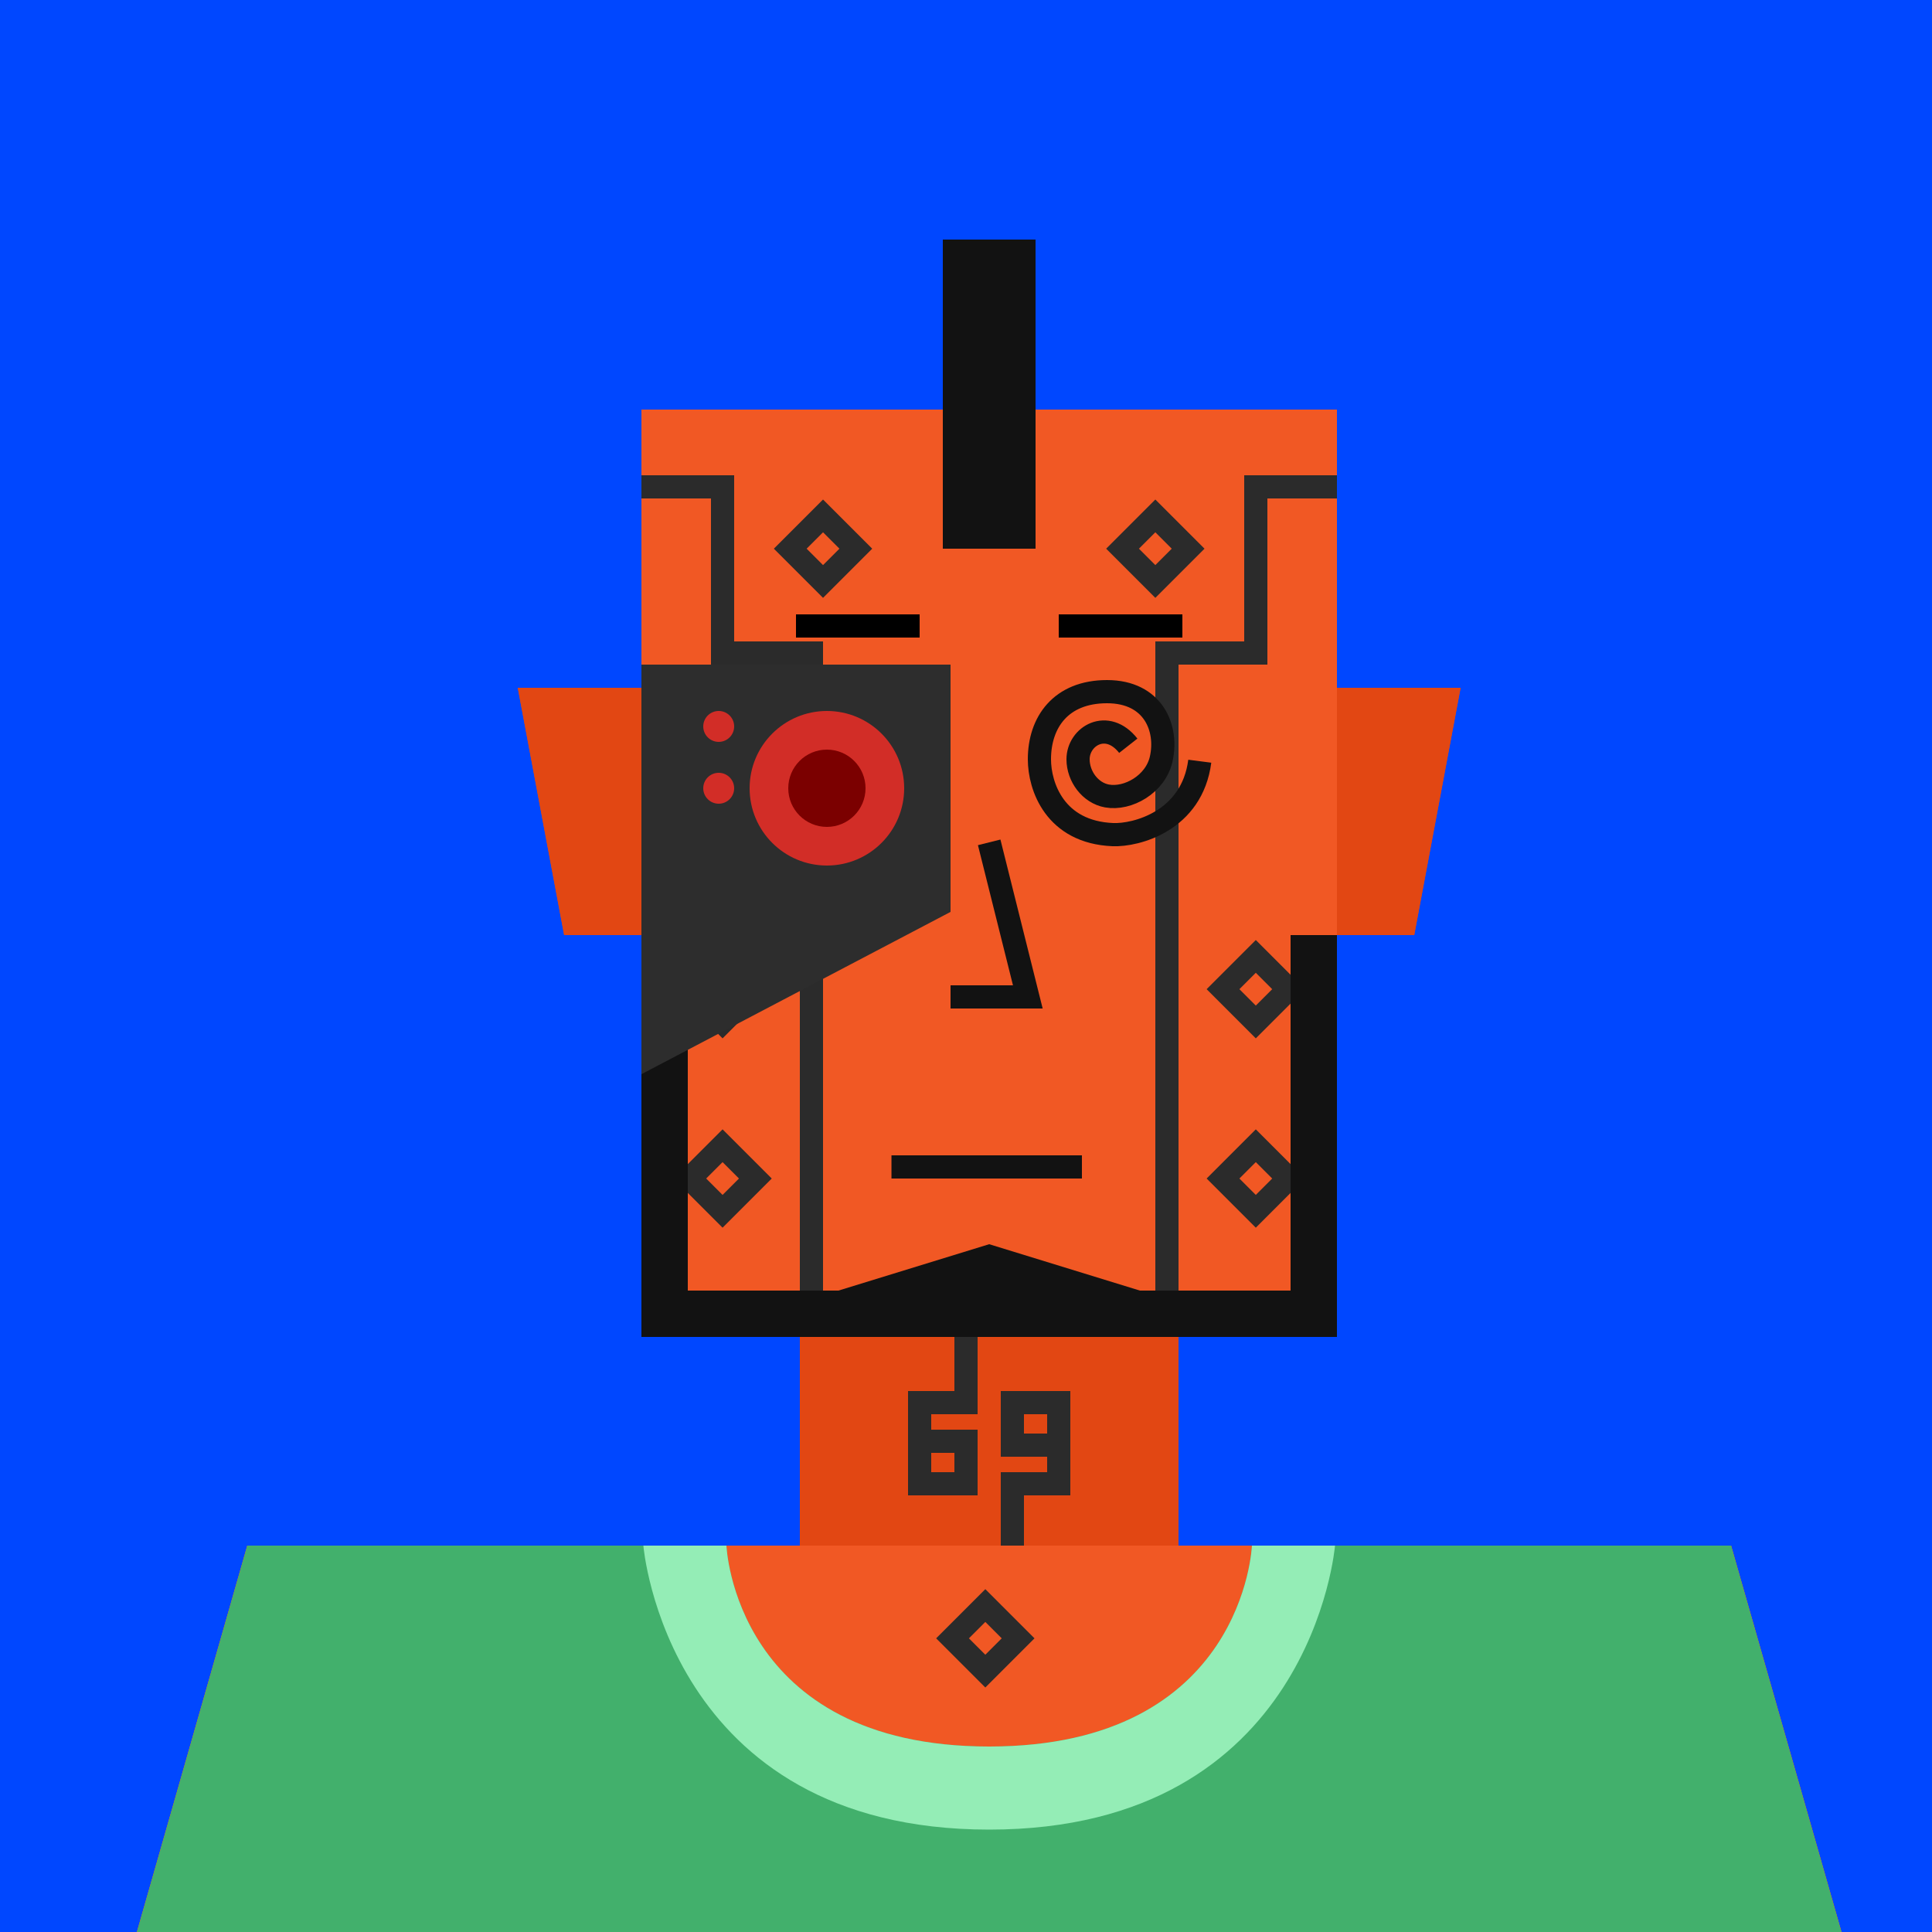 <svg xmlns="http://www.w3.org/2000/svg" viewBox="0 0 500 500"><g id="layer1"><svg width="512" height="512" viewBox="0 0 512 512" fill="none" xmlns="http://www.w3.org/2000/svg">
<rect width="512" height="512" fill="#0047FF"/>
<path d="M134 178H167V242H146L134 178Z" fill="#E24713"/>
<path d="M378 178H345V242H366L378 178Z" fill="#E24713"/>
<rect x="207" y="346" width="98" height="54" fill="#E24713"/>
<path d="M64 400H448L480 512H32L64 400Z" fill="#F15824"/>
<rect x="166" y="106" width="180" height="240" fill="#F15824"/>
</svg>
</g><g id="layer2"><svg width="512" height="512" viewBox="0 0 512 512" fill="none" xmlns="http://www.w3.org/2000/svg">
<path d="M134 178H166V242H146L134 178Z" fill="#E24713"/>
<path d="M378 178H346V242H366L378 178Z" fill="#E24713"/>
<rect x="207" y="346" width="98" height="54" fill="#E24713"/>
<path d="M64 400H448L480 512H32L64 400Z" fill="#F15824"/>
<rect x="166" y="106" width="180" height="240" fill="#F15824"/>
<path d="M392 422H397L405 446H400L392 422Z" fill="#1D1D1D"/>
<path d="M429 422H434L426 446H421L429 422Z" fill="#1D1D1D"/>
<rect x="407" y="432" width="12" height="4" fill="#1D1D1D"/>
<path d="M407 442L413 436H419L413 442H407Z" fill="#1D1D1D"/>
<rect x="407" y="442" width="12" height="4" fill="#1D1D1D"/>
<path d="M346 126H325V169H302V257.354V346" stroke="#2B2B2B" stroke-width="6"/>
<path d="M166 126H187V169H210V257.354V346" stroke="#2B2B2B" stroke-width="6"/>
<rect x="290.515" y="142" width="12" height="12" transform="rotate(-45 290.515 142)" stroke="#2B2B2B" stroke-width="6"/>
<rect x="316.515" y="305" width="12" height="12" transform="rotate(-45 316.515 305)" stroke="#2B2B2B" stroke-width="6"/>
<rect x="178.515" y="305" width="12" height="12" transform="rotate(-45 178.515 305)" stroke="#2B2B2B" stroke-width="6"/>
<rect x="316.515" y="256" width="12" height="12" transform="rotate(-45 316.515 256)" stroke="#2B2B2B" stroke-width="6"/>
<rect x="178.515" y="256" width="12" height="12" transform="rotate(-45 178.515 256)" stroke="#2B2B2B" stroke-width="6"/>
<rect x="246.515" y="424" width="12" height="12" transform="rotate(-45 246.515 424)" stroke="#2B2B2B" stroke-width="6"/>
<rect x="59.515" y="486" width="12" height="12" transform="rotate(-45 59.515 486)" stroke="#2B2B2B" stroke-width="6"/>
<rect x="192.515" y="447" width="12" height="12" transform="rotate(-45 192.515 447)" stroke="#2B2B2B" stroke-width="6"/>
<rect x="301.515" y="447" width="12" height="12" transform="rotate(-45 301.515 447)" stroke="#2B2B2B" stroke-width="6"/>
<rect x="433.515" y="486" width="12" height="12" transform="rotate(-45 433.515 486)" stroke="#2B2B2B" stroke-width="6"/>
<path d="M419.971 483H316.971V489H419.971V483Z" fill="#1D1D1D"/>
<rect width="12" height="12" transform="matrix(-0.707 -0.707 -0.707 0.707 318.971 486.485)" stroke="#2B2B2B" stroke-width="6"/>
<path d="M92 484H195V490H92V484Z" fill="#1D1D1D"/>
<rect x="193" y="487.485" width="12" height="12" transform="rotate(-45 193 487.485)" stroke="#2B2B2B" stroke-width="6"/>
<rect x="204.515" y="142" width="12" height="12" transform="rotate(-45 204.515 142)" stroke="#2B2B2B" stroke-width="6"/>
<path d="M238 373V363H250V346M238 373V384H250V373H238Z" stroke="#2B2B2B" stroke-width="6"/>
<path d="M274 374V384H262V400M274 374V363H262V374H274Z" stroke="#2B2B2B" stroke-width="6"/>
<path d="M250 452V496" stroke="#2B2B2B" stroke-width="6"/>
<path d="M258 452V456" stroke="#2B2B2B" stroke-width="6"/>
<path d="M258 492V496" stroke="#2B2B2B" stroke-width="6"/>
<path d="M270 462L270 471" stroke="#2B2B2B" stroke-width="6"/>
<path d="M270 477L270 486" stroke="#2B2B2B" stroke-width="6"/>
<path d="M243 459H267" stroke="#2B2B2B" stroke-width="6"/>
<path d="M250 474H267" stroke="#2B2B2B" stroke-width="6"/>
<path d="M243 489H267" stroke="#2B2B2B" stroke-width="6"/>
<rect x="124" y="431" width="6" height="6" fill="#222222"/>
<rect x="118" y="437" width="6" height="6" fill="#222222"/>
<rect x="104" y="437" width="6" height="6" fill="#222222"/>
<rect x="130" y="437" width="6" height="6" fill="#222222"/>
<rect x="124" y="443" width="6" height="6" fill="#222222"/>
<rect x="96" y="424" width="48" height="32" stroke="#2B2B2B" stroke-width="6"/>
<path d="M256 218L266 258H246" stroke="#121212" stroke-width="6"/>
</svg>
</g><g id="layer3"><svg width="512" height="512" viewBox="0 0 512 512" fill="none" xmlns="http://www.w3.org/2000/svg">
<rect x="244" y="62" width="24" height="80" fill="#121212"/>
</svg>
</g><g id="layer4"><svg width="512" height="512" viewBox="0 0 512 512" fill="none" xmlns="http://www.w3.org/2000/svg">
<path d="M64 400H188C188 400 190 452 256 452C322 452 324 400 324 400H448L480 512H32L64 400Z" fill="#42B06C"/>
<path d="M256 452C190 452 188 400 188 400H166.5C166.5 400 172.5 473.5 256 473.5C339.5 473.5 345.5 400 345.5 400H324C324 400 322 452 256 452Z" fill="#94EDB6"/>
</svg>
</g><g id="layer5"><svg width="512" height="512" viewBox="0 0 512 512" fill="none" xmlns="http://www.w3.org/2000/svg">
<rect x="166" y="242" width="12" height="104" fill="#121212"/>
<rect x="334" y="242" width="12" height="104" fill="#121212"/>
<path d="M178 334H217L256 322L295 334H334V346H178V334Z" fill="#121212"/>
</svg>
</g><g id="layer6"><svg width="512" height="512" viewBox="0 0 512 512" fill="none" xmlns="http://www.w3.org/2000/svg">
<path d="M230.711 302H280" stroke="#121212" stroke-width="6"/>
</svg>
</g><g id="layer7"><svg width="512" height="512" viewBox="0 0 512 512" fill="none" xmlns="http://www.w3.org/2000/svg">
  <path d="M219.5 193C225 186 232.5 190.5 232.5 196.5C232.5 200.918 229.349 205.219 225 206C219.615 206.966 212.5 203 211 196.5C209.154 188.5 213 179 225 179C237 179 242.5 186.987 242.5 196.5C242.5 203.5 238.5 215.375 223.5 216C217.481 216.251 203 212.5 201 197" stroke="#121212" stroke-width="6">
    <animateTransform attributeType="xml" attributeName="transform" type="rotate" from="0 225 197" to="360 225 197" dur="2s" repeatCount="indefinite"/>
  </path>
  <path d="M292 193C286.5 186 279 190.5 279 196.5C279 200.918 282.151 205.219 286.5 206C291.885 206.966 299 203 300.5 196.5C302.346 188.5 298.5 179 286.5 179C274.5 179 269 186.987 269 196.5C269 203.5 273 215.375 288 216C294.019 216.251 308.5 212.5 310.5 197" stroke="#121212" stroke-width="6">
    <animateTransform attributeType="xml" attributeName="transform" type="rotate" from="0 290 197" to="360 290 197" dur="2s" repeatCount="indefinite"/>
  </path>
  <rect x="206" y="159" width="32" height="6" fill="black"/>
  <rect x="274" y="159" width="32" height="6" fill="black"/>
</svg>
</g><g id="layer8"><svg width="512" height="512" viewBox="0 0 512 512" fill="none" xmlns="http://www.w3.org/2000/svg">
<path d="M166 172H246V236L166 278V172Z" fill="#2D2D2D"/>
<path d="M194 204C194 192.954 202.954 184 214 184C225.046 184 234 192.954 234 204C234 215.046 225.046 224 214 224C202.954 224 194 215.046 194 204Z" fill="#D22D27"/>
<path d="M204 204C204 198.477 208.477 194 214 194C219.523 194 224 198.477 224 204C224 209.523 219.523 214 214 214C208.477 214 204 209.523 204 204Z" fill="#7B0000"/>
<path d="M182 188C182 185.791 183.791 184 186 184C188.209 184 190 185.791 190 188C190 190.209 188.209 192 186 192C183.791 192 182 190.209 182 188Z" fill="#D22D27"/>
<path d="M182 204C182 201.791 183.791 200 186 200C188.209 200 190 201.791 190 204C190 206.209 188.209 208 186 208C183.791 208 182 206.209 182 204Z" fill="#D22D27"/>
</svg>
</g></svg>